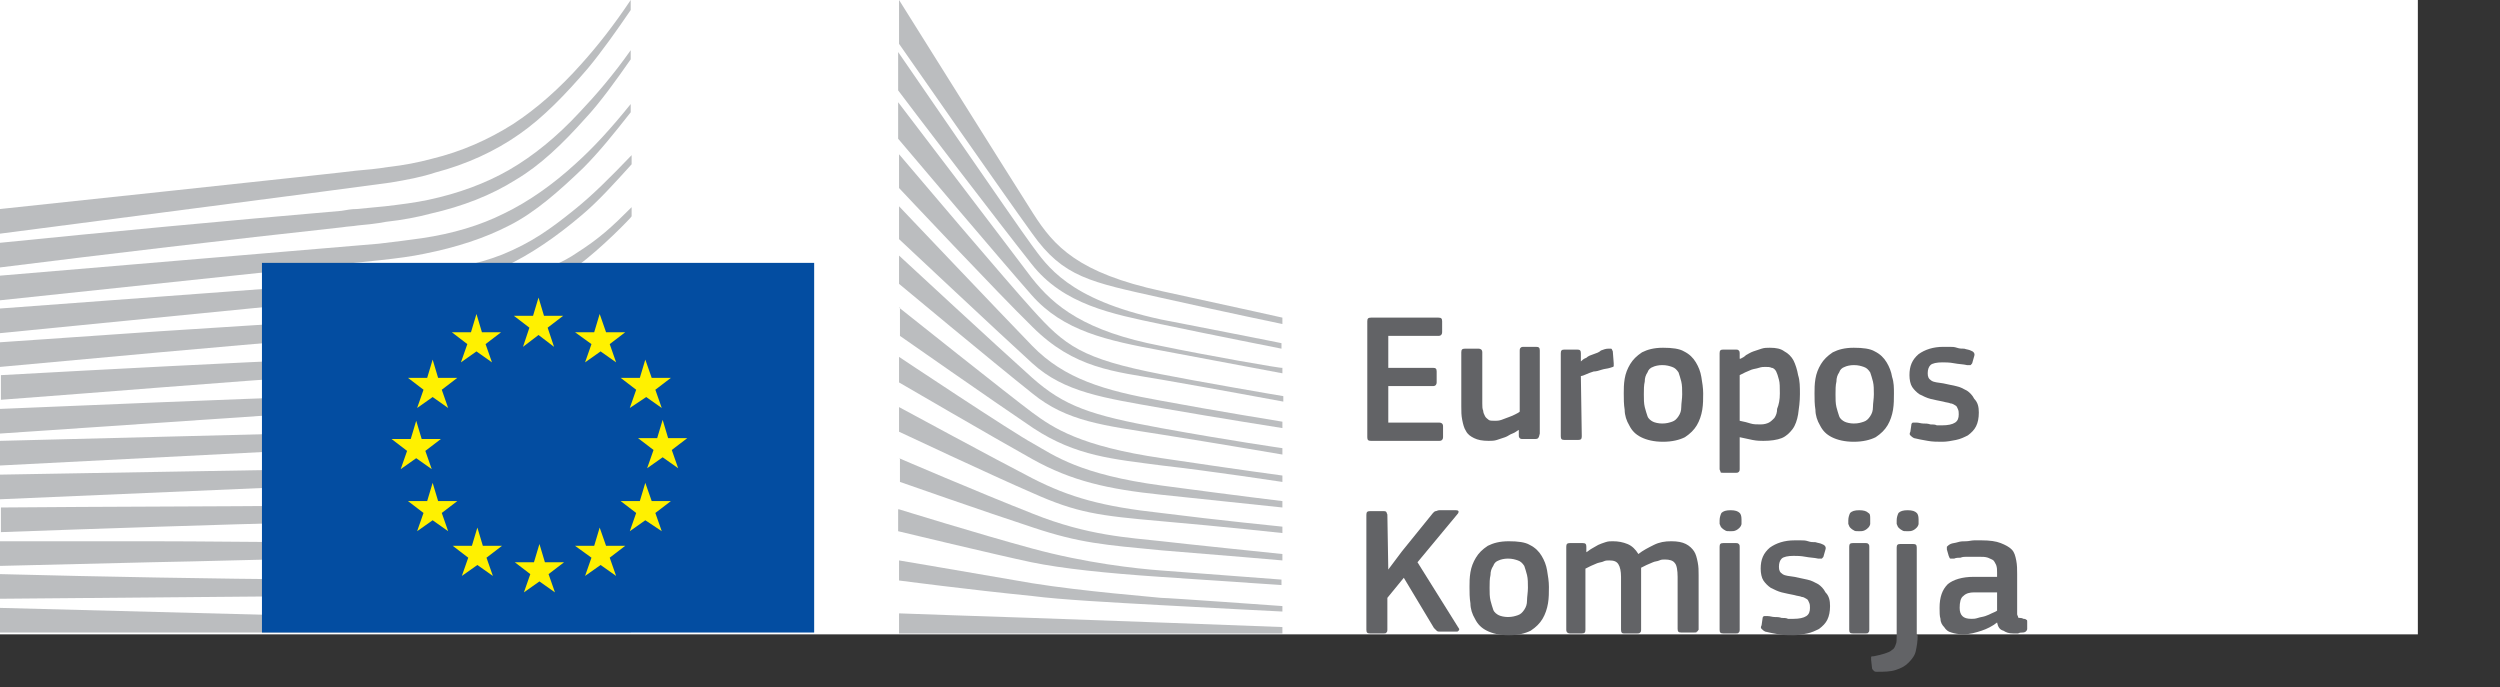 <?xml version="1.0" encoding="utf-8"?>
<!-- Generator: Adobe Illustrator 19.2.0, SVG Export Plug-In . SVG Version: 6.00 Build 0)  -->
<svg version="1.1" id="Layer_1" xmlns:sketch="http://www.bohemiancoding.com/sketch/ns"
	 xmlns="http://www.w3.org/2000/svg" xmlns:xlink="http://www.w3.org/1999/xlink" x="0px" y="0px" viewBox="0 0 273.9 75.3"
	 style="enable-background:new 0 0 273.9 75.3;" xml:space="preserve">
<rect x="0" y="0" width="273.9" height="75.3" fill="#333333" stroke="none"/>
<style type="text/css">
	.st0{fill:#FFFFFF;}
	.st1{fill:#BBBDBF;}
	.st2{fill:#034DA1;}
	.st3{fill:#FFF100;}
	.st4{fill:#626366;}
</style>
<g>
	<path id="path-3" class="st0" d="M0,0h264.9v69.5H0V0z"/>
</g>
<title>logo copy</title>
<desc>Created with Sketch.</desc>
<g id="Page-1" sketch:type="MSPage">
	<g id="Version-2-menu" transform="translate(-131, -108)" sketch:type="MSArtboardGroup">
		<g id="Site-header" transform="translate(131, 108)" sketch:type="MSLayerGroup">
			<g id="logo-copy">
				<g id="Group-20">
					<g id="Clip-39-Copy">
					</g>
					<g id="Group-18-Copy" sketch:type="MSShapeGroup">
						<path id="Fill-40" class="st1" d="M0,25.6c0,0,41.6-5.4,42.8-5.6c1.8-0.3,3.4-0.6,4.9-1.1c3.4-0.9,6.5-2.3,9.2-4.2
							c2.6-1.8,5.1-4.4,7.5-7.2c1.5-1.8,3.2-4.2,4.7-6.4V0c-1.8,2.7-3.6,5-5.4,7c-2.4,2.7-4.9,4.9-7.5,6.6c-2.7,1.7-5.6,3-8.9,3.8
							c-1.5,0.4-3,0.7-4.8,0.9c-1.2,0.2-2.3,0.3-3.5,0.4c-0.4,0.1-39,4.2-39,4.2V25.6z"/>
						<path id="Fill-41" class="st1" d="M55.8,18.6c-2.6,1.5-5.6,2.6-8.9,3.3c-1.4,0.3-3,0.5-4.7,0.7c-1,0.1-2.1,0.2-3.1,0.3
							c-0.6,0-1.1,0.1-1.7,0.2C24.6,24.2,11.9,25.4,0,26.6v2.7c12-1.5,24.7-3,37.5-4.4c0.6-0.1,1.1-0.1,1.7-0.2
							c1-0.1,2.1-0.2,3.1-0.4c1.8-0.2,3.4-0.5,4.9-0.9c3.5-0.8,6.6-2,9.3-3.7c2.7-1.6,5.1-3.9,7.6-6.7c1.6-1.7,3.4-4.2,5-6.5v-1
							c-1.9,2.7-3.8,4.9-5.6,6.8C61,15,58.4,17.1,55.8,18.6"/>
						<path id="Fill-42" class="st1" d="M63.1,17.9c-2.5,2.3-5.2,4.2-7.9,5.5c-2.6,1.3-5.6,2.2-9,2.7c-1.4,0.2-3,0.4-4.7,0.6L0,30.2
							v2.7L36.9,29l4.8-0.5c1.8-0.2,3.4-0.4,4.8-0.7c3.5-0.7,6.6-1.7,9.3-3.1c2.8-1.4,5.5-3.8,8.1-6.3c1.7-1.7,3.4-3.8,5.2-6.1v-0.9
							C67,14,65.1,16.1,63.1,17.9"/>
						<path id="Fill-43" class="st1" d="M53.1,32c-2.4,1.4-4.2,2.1-7.7,2.5c-2.1,0.2-4.2,0.3-6.3,0.4c-1,0.1-2,0.1-3,0.2
							c-6.3,0.4-12.4,0.8-18.7,1.2L0,37.5v2.7l17.5-1.6c5.7-0.5,12.2-1.1,18.7-1.6l4.7-0.4c1.8-0.1,3.3-0.3,4.7-0.5
							c3.6-0.5,6.6-1.2,9.3-2.2c2.9-1.1,5.6-2.8,8.4-4.8c2.5-1.8,5.9-5.3,5.9-5.4v-1c-2.2,2.2-3.5,3.4-6,5
							C60.2,29.8,55.2,30.8,53.1,32"/>
						<path id="Fill-44" class="st1" d="M54,37.2c-2.6,0.8-5.6,1.3-9,1.6c-1.4,0.1-2.9,0.2-4.6,0.3l-4.6,0.2
							c-11.5,0.5-23,1.1-35.7,1.8v2.7c12.1-0.9,23.9-1.9,35.8-2.7l4.6-0.3c1.8-0.1,3.3-0.2,4.7-0.4c3.5-0.4,6.6-1,9.2-1.9
							c3-0.9,5.9-2.3,8.6-4.1c2-1.3,4-2.8,6.2-4.7l0,0c-2.3,2-4.5,2.4-6.7,3.8C59.7,35.1,56.8,36.3,54,37.2"/>
						<path id="Fill-45" class="st1" d="M53.5,41.7c-2.6,0.6-5.5,1-9,1.3c-1.4,0.1-2.8,0.2-4.6,0.2l-4.6,0.2
							C23.8,43.8,12,44.3,0,44.8v2.7c11.9-0.8,23.6-1.6,35.4-2.4l4.6-0.3c1.8-0.1,3.3-0.2,4.6-0.3c3.6-0.3,6.5-0.8,9.2-1.5
							c3-0.8,6-1.9,8.7-3.4c2.1-1.1,4.3-2.5,6.5-4.2v-1.2c-2.4,1.7-4.7,3.2-7,4.3C59.4,40,56.5,41,53.5,41.7"/>
						<path id="Fill-46" class="st1" d="M53.1,46.1c-2.6,0.5-5.5,0.8-9,1c-1.3,0.1-2.7,0.1-4.5,0.2L0,48.3V51l35.1-1.8l4.6-0.2
							c1.8-0.1,3.2-0.2,4.6-0.3c3.5-0.3,6.4-0.7,9.1-1.2c3.1-0.6,6-1.6,8.8-2.8c2.3-1,4.5-2.1,6.9-3.6V40c-2.5,1.5-4.9,2.7-7.3,3.6
							C59.1,44.7,56.1,45.6,53.1,46.1"/>
						<path id="Fill-47" class="st1" d="M52.8,50.5c-4.9,0.7-9.9,0.7-14.7,0.8c-1.1,0-2.2,0-3.3,0.1L0,52v2.7l34.9-1.5
							c1.1-0.1,2.2-0.1,3.3-0.1c4.9-0.2,9.9-0.4,14.8-1.2c3.1-0.5,6.1-1.2,8.9-2.2c2.3-0.8,4.7-1.8,7.2-3v-1
							c-2.6,1.2-5.1,2.2-7.5,2.9C58.8,49.5,55.9,50.1,52.8,50.5"/>
						<path id="Fill-48" class="st1" d="M52.6,55c-4.6,0.4-9.2,0.4-13.7,0.4c-1.4,0-2.8,0-4.2,0c-11.5,0.1-23,0.1-34.6,0.2v2.7
							c11.1-0.4,22.9-0.8,34.7-1.1c1.4,0,2.8-0.1,4.2-0.1c4.5-0.1,9.2-0.2,13.8-0.7c3.2-0.3,6.1-0.9,8.9-1.6c2.4-0.6,5-1.4,7.5-2.4
							v-1c-2.6,0.9-5.2,1.7-7.7,2.3C58.6,54.3,55.7,54.7,52.6,55"/>
						<path id="Fill-49" class="st1" d="M52.4,59.4c-1.9,0.1-4,0.1-6.3,0.1c-0.9,0-1.8,0-2.6,0l-9-0.1c-6.1,0-12.2-0.1-17.9-0.1
							L0,59.3V62l16.6-0.4c5.7-0.1,11.8-0.3,17.9-0.4l9-0.1c2.5,0,5.7-0.1,9-0.3c3.2-0.2,6.1-0.5,9-1c2.5-0.4,5.1-1,7.7-1.6v-1
							c-2.7,0.6-5.3,1.1-7.9,1.5C58.5,59,55.6,59.3,52.4,59.4"/>
						<path id="Fill-50" class="st1" d="M43.3,63.6l-8.9-0.1C23,63.4,11.6,63.2,0,62.9v2.7c11.1-0.1,22.8-0.2,34.4-0.3l8.9-0.1
							c3-0.1,6-0.1,8.9-0.2c6.1-0.2,11.6-0.6,16.8-1.3v-0.9c-5.2,0.6-10.7,0.9-16.8,0.9C49.3,63.7,46.3,63.7,43.3,63.6"/>
						<path id="Fill-51" class="st1" d="M69.1,68.4L0,66.6v2.7h69.1V68.4z"/>
						<path id="Fill-52" class="st1" d="M62.9,23c-2.6,2.1-4.7,3.6-7.9,4.9c-2.8,1.1-5.8,1.6-9.2,2.1c-2.2,0.3-4.5,0.8-6.7,0.9
							c-0.9,0.1-1.8,0.1-2.7,0.2L0,33.8v2.7l36.5-3.6l4.7-0.4c1.8-0.2,3.3-0.4,4.8-0.6c3.5-0.6,6.6-1.4,9.3-2.7
							c2.8-1.3,5.7-3.3,8.4-5.6c1.8-1.5,3.6-3.5,5.5-5.6v-1C66.8,19.5,64.9,21.4,62.9,23"/>
						<path id="Fill-53" class="st1" d="M98.5,0c0,0,12.4,19.8,14.7,23.4c2.3,3.6,4.9,6.5,14.1,8.5s13.2,2.9,13.2,2.9v0.7
							c0,0-5.8-1.2-13.4-2.9s-10.6-2.2-14-7c-2.9-4-14.6-20.8-14.6-20.8V0z"/>
						<path id="Fill-54" class="st1" d="M98.5,22.6c0,0,11.3,11.9,14.6,15.3c3.5,3.6,7.9,4.9,14.1,6c5.9,1.1,13.3,2.3,13.3,2.3v0.7
							c0,0-7-1.1-13.3-2.2c-6.2-1.1-10.6-1.7-14.1-4.9c-3.2-2.9-14.6-13.6-14.6-13.6V22.6z"/>
						<path id="Fill-55" class="st1" d="M98.5,28c0,0,10.8,10,14.6,13.4c3.5,3.1,6.4,4.1,14.1,5.5s13.3,2.2,13.3,2.2v0.7
							c0,0-7-1.2-13.3-2.2s-10.3-1.4-14.1-4.5c-4.4-3.5-14.6-12-14.6-12V28z"/>
						<path id="Fill-56" class="st1" d="M98.5,33.7c0,0,12.3,9.8,14.6,11.5c2.3,1.7,5.3,3.7,14.2,5c8.7,1.3,13.2,1.9,13.2,1.9v0.7
							c0,0-7.9-1.2-13.2-1.8c-5.3-0.7-9.4-1-14.1-4.1c-4.6-3.1-14.6-10.1-14.6-10.1v-3.1H98.5z"/>
						<path id="Fill-57" class="st1" d="M98.5,39.1c0,0,12.3,8.2,14.7,9.5c2.3,1.3,5.1,3.4,14.1,4.6c9,1.2,13.2,1.7,13.2,1.7v0.7
							c0,0-7.5-0.8-13.3-1.4c-5.8-0.6-9.8-1.5-14.1-3.9c-4.3-2.4-14.6-8.4-14.6-8.4V39.1z"/>
						<path id="Fill-58" class="st1" d="M98.5,44.6c0,0,10.9,5.9,14.6,7.8c4.1,2.1,7.7,3.1,14.1,3.8c6.3,0.8,13.3,1.5,13.3,1.5v0.7
							c0,0-6.4-0.7-13.3-1.3c-6.8-0.6-9.2-0.9-14.1-3.1c-4.4-1.9-14.6-6.7-14.6-6.7V44.6z"/>
						<path id="Fill-59" class="st1" d="M98.5,50.2c0,0,8.6,3.7,14.7,6.1c6,2.4,10.5,2.6,14.1,3c1.6,0.2,13.2,1.4,13.2,1.4v0.7
							c0,0-6.9-0.6-13.2-1.1c-6.3-0.6-9-0.8-14.1-2.5c-5.2-1.7-14.6-5-14.6-5v-2.6H98.5z"/>
						<path id="Fill-60" class="st1" d="M98.5,55.8c0,0,8.7,2.7,14.6,4.3s11.4,2.2,14.1,2.4s13.2,1,13.2,1v0.6c0,0-6-0.4-13.3-0.9
							c-5.9-0.4-10.7-0.9-14.1-1.6c-3.8-0.8-14.6-3.4-14.6-3.4v-2.4H98.5z"/>
						<path id="Fill-61" class="st1" d="M98.5,61.4c0,0,7.1,1.2,14.6,2.5c5.6,0.9,13.3,1.5,14.1,1.6c0.8,0,13.3,0.9,13.3,0.9V67
							c0,0-8-0.4-13.3-0.7c-5.5-0.3-11-0.6-14.1-1c-7-0.7-14.6-1.7-14.6-1.7V61.4z"/>
						<path id="Fill-62" class="st1" d="M98.5,67.2c0,0,11.2,0.4,14.6,0.5s27.4,1,27.4,1v0.7h-42V67.2z"/>
						<path id="Fill-63" class="st1" d="M127.2,35c-10.2-2.2-12.5-5.9-14.2-8.2S98.4,5.7,98.4,5.7v4.2c0.5,0.7,11.5,15.1,14.6,19
							c3.5,4.5,8.9,5.5,14.1,6.6c5.2,1.1,13.3,2.7,13.3,2.7v-0.6C140.5,37.6,129.8,35.5,127.2,35"/>
						<path id="Fill-64" class="st1" d="M127.2,37.9c-8.3-1.6-11.7-4.3-14.2-7.5c-2.4-3.2-14.6-19.2-14.6-19.2v4
							c0.5,0.6,11.6,13.7,14.6,17.1c3.5,4,8.3,5,14.2,6.1s13.3,2.5,13.3,2.5v-0.6C140.5,40.4,132,38.9,127.2,37.9"/>
						<path id="Fill-65" class="st1" d="M127.2,41c-8.7-1.7-10.5-3.1-14.1-7.1c-2.3-2.5-14.1-16.4-14.6-17v3.7
							c0,0,11,11.7,14.6,15.2c4.6,4.6,9,4.9,14.2,5.8c5.2,0.9,13.3,2.4,13.3,2.4v-0.6C140.5,43.4,130.7,41.7,127.2,41"/>
						<path id="Fill-66" class="st2" d="M89.3,28.8H28.7v40.5h60.5V28.8H89.3z"/>
						<path id="Fill-67" class="st3" d="M59.6,34.6h2.1L60,35.9l0.7,2.1L59,36.7L57.3,38l0.7-2.1l-1.7-1.3h2.1l0.6-2L59.6,34.6z"/>
						<path id="Fill-68" class="st3" d="M59.7,61.6h2.1l-1.7,1.3l0.7,2l-1.7-1.2l-1.7,1.2l0.7-2l-1.7-1.3h2.1l0.6-2L59.7,61.6z"/>
						<path id="Fill-69" class="st3" d="M66.4,59.8h2.1l-1.7,1.3l0.7,2l-1.7-1.2l-1.7,1.2l0.7-2L63,59.8h2.1l0.6-2L66.4,59.8z"/>
						<path id="Fill-70" class="st3" d="M66.4,36.4h2.1l-1.7,1.3l0.7,2l-1.7-1.2l-1.7,1.2l0.7-2L63,36.4h2.1l0.6-2L66.4,36.4z"/>
						<path id="Fill-71" class="st3" d="M71.4,41.4h2.1l-1.7,1.3l0.7,2l-1.7-1.2L69,44.7l0.7-2L68,41.4h2.1l0.6-2L71.4,41.4z"/>
						<path id="Fill-72" class="st3" d="M71.4,54.9h2.1l-1.7,1.3l0.7,2L70.7,57L69,58.2l0.7-2L68,54.9h2.1l0.6-2L71.4,54.9z"/>
						<path id="Fill-73" class="st3" d="M73.2,48h2.1l-1.7,1.3l0.7,2l-1.7-1.2l-1.7,1.2l0.7-2L69.9,48H72l0.6-2L73.2,48z"/>
						<path id="Fill-74" class="st3" d="M52.8,36.4h2.1l-1.7,1.3l0.7,2l-1.7-1.2l-1.7,1.2l0.7-2l-1.7-1.3h2.1l0.6-2L52.8,36.4z"/>
						<path id="Fill-75" class="st3" d="M48,41.4h2.1l-1.7,1.3l0.7,2l-1.7-1.2l-1.7,1.2l0.7-2l-1.7-1.3h2.1l0.6-2L48,41.4z"/>
						<path id="Fill-76" class="st3" d="M46.2,48.1h2.1l-1.7,1.3l0.7,2l-1.7-1.2l-1.7,1.2l0.7-2l-1.7-1.3H45l0.6-2L46.2,48.1z"/>
						<path id="Fill-77" class="st3" d="M48,54.9h2.1l-1.7,1.3l0.7,2L47.4,57l-1.7,1.2l0.7-2l-1.7-1.3h2.1l0.6-2L48,54.9z"/>
						<path id="Fill-78" class="st3" d="M52.9,59.8H55l-1.7,1.3l0.7,2l-1.7-1.2l-1.7,1.2l0.7-2l-1.7-1.3h2.1l0.6-2L52.9,59.8z"/>
					</g>
				</g>
			</g>
		</g>
	</g>
</g>
<g>
	<path class="st4" d="M149.8,35.2c0-0.3,0.1-0.4,0.4-0.4h7.4c0.3,0,0.4,0.1,0.4,0.4v1.2c0,0.2-0.1,0.4-0.4,0.4h-5.5v3.5h4.9
		c0.3,0,0.4,0.1,0.4,0.4v1.2c0,0.2-0.1,0.4-0.4,0.4h-4.9v4h5.6c0.2,0,0.4,0.1,0.4,0.4v1.2c0,0.2-0.1,0.4-0.4,0.4h-7.5
		c-0.3,0-0.4-0.1-0.4-0.4V35.2z"/>
	<path class="st4" d="M168.2,48.1h-1.4c-0.1,0-0.2,0-0.3-0.1s-0.1-0.2-0.1-0.3v-0.6l0,0c-0.2,0.1-0.4,0.3-0.7,0.4
		c-0.3,0.1-0.5,0.3-0.8,0.4c-0.3,0.1-0.6,0.2-0.9,0.3s-0.6,0.1-0.9,0.1c-0.7,0-1.2-0.1-1.6-0.3c-0.4-0.2-0.7-0.4-0.9-0.8
		c-0.2-0.3-0.3-0.7-0.4-1.2c-0.1-0.5-0.1-0.9-0.1-1.5v-5.9c0-0.3,0.1-0.4,0.4-0.4h1.5c0.2,0,0.4,0.1,0.4,0.4v5.6
		c0,0.3,0,0.6,0.1,0.8c0,0.2,0.1,0.4,0.2,0.6c0.1,0.2,0.3,0.3,0.4,0.4s0.4,0.1,0.7,0.1c0.2,0,0.4,0,0.7-0.1s0.5-0.2,0.8-0.3
		s0.5-0.2,0.7-0.3s0.4-0.2,0.5-0.3v-6.7c0-0.1,0-0.2,0.1-0.3s0.2-0.1,0.3-0.1h1.4c0.3,0,0.4,0.1,0.4,0.4v9.1
		C168.6,48,168.5,48.1,168.2,48.1z"/>
	<path class="st4" d="M173.3,47.8c0,0.3-0.1,0.4-0.4,0.4h-1.5c-0.3,0-0.4-0.1-0.4-0.4v-9.1c0-0.3,0.1-0.4,0.4-0.4h1.4
		c0.3,0,0.4,0.1,0.4,0.4v0.9l0,0c0.1-0.1,0.3-0.3,0.6-0.4c0.2-0.2,0.5-0.3,0.8-0.4c0.3-0.1,0.6-0.2,0.8-0.4c0.3-0.1,0.5-0.2,0.8-0.2
		c0.1,0,0.2,0,0.3,0s0.1,0.1,0.2,0.3l0.1,1.3c0,0.1,0,0.3,0,0.3c0,0.1-0.1,0.1-0.4,0.2c-0.3,0.1-0.6,0.1-0.9,0.2s-0.6,0.2-0.9,0.2
		c-0.3,0.1-0.6,0.2-0.8,0.3s-0.5,0.2-0.6,0.2L173.3,47.8L173.3,47.8z"/>
	<path class="st4" d="M186.6,43.1c0,0.6,0,1.2-0.1,1.8s-0.3,1.2-0.6,1.7s-0.7,0.9-1.3,1.3c-0.6,0.3-1.4,0.5-2.4,0.5
		s-1.8-0.2-2.4-0.5s-1-0.7-1.3-1.3c-0.3-0.5-0.5-1.1-0.5-1.7c-0.1-0.6-0.1-1.2-0.1-1.8c0-0.5,0-1,0.1-1.6s0.3-1.1,0.6-1.6
		s0.7-0.9,1.3-1.3c0.6-0.3,1.3-0.5,2.3-0.5s1.8,0.1,2.3,0.4c0.6,0.3,1,0.7,1.3,1.2s0.5,1,0.6,1.6C186.5,41.9,186.6,42.5,186.6,43.1z
		 M184.3,43.2c0-0.5,0-1-0.1-1.4s-0.2-0.7-0.3-1c-0.2-0.3-0.4-0.5-0.7-0.6s-0.6-0.2-1.1-0.2c-0.4,0-0.8,0.1-1,0.2
		c-0.3,0.1-0.5,0.3-0.6,0.6c-0.2,0.3-0.3,0.6-0.3,1c-0.1,0.4-0.1,0.9-0.1,1.4s0,1,0.1,1.4s0.2,0.7,0.3,1s0.4,0.5,0.6,0.6
		s0.6,0.2,1,0.2c0.5,0,0.8-0.1,1.1-0.2c0.3-0.1,0.5-0.3,0.7-0.6s0.3-0.6,0.3-1S184.3,43.7,184.3,43.2z"/>
	<path class="st4" d="M197.2,43.2c0,0.8-0.1,1.5-0.2,2.2c-0.1,0.6-0.3,1.2-0.6,1.6c-0.3,0.4-0.7,0.8-1.2,1s-1.2,0.3-2,0.3
		c-0.3,0-0.7,0-1.2-0.1s-0.9-0.2-1.4-0.3l0,0v3.5c0,0.1,0,0.2-0.1,0.3s-0.2,0.1-0.3,0.1h-1.4c-0.2,0-0.3,0-0.3-0.1s-0.1-0.2-0.1-0.3
		V38.7c0-0.3,0.1-0.4,0.4-0.4h1.4c0.1,0,0.2,0,0.3,0.1s0.1,0.2,0.1,0.3v0.6h0.1c0.2-0.1,0.4-0.2,0.6-0.4c0.2-0.1,0.5-0.3,0.8-0.4
		c0.3-0.1,0.6-0.2,0.9-0.3s0.6-0.1,0.9-0.1c0.7,0,1.2,0.1,1.6,0.4c0.4,0.2,0.8,0.6,1,1s0.4,1,0.5,1.6
		C197.2,41.7,197.2,42.4,197.2,43.2z M195,43.1c0-0.6,0-1.2-0.1-1.5c-0.1-0.4-0.2-0.7-0.3-0.9s-0.3-0.4-0.5-0.4
		c-0.2-0.1-0.4-0.1-0.7-0.1c-0.2,0-0.4,0-0.7,0.1s-0.5,0.1-0.8,0.2c-0.2,0.1-0.5,0.2-0.7,0.3s-0.4,0.2-0.6,0.3v5
		c0.5,0.1,0.9,0.2,1.2,0.3s0.7,0.1,1.1,0.1c0.4,0,0.7-0.1,0.9-0.2c0.2-0.1,0.4-0.3,0.6-0.5c0.2-0.3,0.3-0.6,0.3-1
		C194.9,44.3,195,43.8,195,43.1z"/>
	<path class="st4" d="M207.5,43.1c0,0.6,0,1.2-0.1,1.8s-0.3,1.2-0.6,1.7s-0.7,0.9-1.3,1.3c-0.6,0.3-1.4,0.5-2.4,0.5
		s-1.8-0.2-2.4-0.5s-1-0.7-1.3-1.3c-0.3-0.5-0.5-1.1-0.5-1.7c-0.1-0.6-0.1-1.2-0.1-1.8c0-0.5,0-1,0.1-1.6s0.3-1.1,0.6-1.6
		s0.7-0.9,1.3-1.3c0.6-0.3,1.3-0.5,2.3-0.5s1.8,0.1,2.3,0.4c0.6,0.3,1,0.7,1.3,1.2s0.5,1,0.6,1.6C207.5,41.9,207.5,42.5,207.5,43.1z
		 M205.3,43.2c0-0.5,0-1-0.1-1.4s-0.2-0.7-0.3-1c-0.2-0.3-0.4-0.5-0.7-0.6s-0.6-0.2-1.1-0.2c-0.4,0-0.8,0.1-1,0.2
		c-0.3,0.1-0.5,0.3-0.6,0.6c-0.2,0.3-0.3,0.6-0.3,1c-0.1,0.4-0.1,0.9-0.1,1.4s0,1,0.1,1.4s0.2,0.7,0.3,1s0.4,0.5,0.6,0.6
		s0.6,0.2,1,0.2c0.5,0,0.8-0.1,1.1-0.2c0.3-0.1,0.5-0.3,0.7-0.6s0.3-0.6,0.3-1S205.3,43.7,205.3,43.2z"/>
	<path class="st4" d="M216.8,45.2c0,0.6-0.1,1.1-0.3,1.5s-0.5,0.7-0.9,1c-0.4,0.2-0.8,0.4-1.3,0.5s-1,0.2-1.5,0.2s-1.1,0-1.6-0.1
		c-0.6-0.1-1.1-0.2-1.5-0.3c-0.2-0.1-0.3-0.2-0.4-0.3s-0.1-0.2,0-0.4l0.1-0.7c0-0.2,0.1-0.3,0.2-0.3s0.2,0,0.4,0s0.5,0.1,0.7,0.1
		c0.3,0,0.5,0,0.8,0.1c0.3,0,0.5,0,0.7,0.1c0.2,0,0.4,0,0.6,0c0.6,0,1.1-0.1,1.4-0.3s0.4-0.5,0.4-0.9c0-0.2,0-0.4-0.1-0.6
		s-0.1-0.3-0.3-0.4s-0.3-0.2-0.5-0.2c-0.2-0.1-0.5-0.1-0.8-0.2c-0.5-0.1-1-0.2-1.4-0.3s-0.8-0.3-1.2-0.5c-0.3-0.2-0.6-0.5-0.8-0.8
		s-0.3-0.8-0.3-1.3c0-1,0.3-1.7,1-2.3c0.7-0.5,1.6-0.8,2.7-0.8c0.2,0,0.4,0,0.7,0s0.5,0,0.8,0.1s0.5,0.1,0.8,0.1
		c0.3,0.1,0.5,0.1,0.7,0.2c0.3,0.1,0.5,0.3,0.4,0.6l-0.2,0.7c0,0.1-0.1,0.2-0.2,0.3c-0.1,0-0.2,0-0.4,0c-0.4-0.1-0.9-0.1-1.4-0.2
		s-1-0.1-1.3-0.1c-0.6,0-1.1,0.1-1.3,0.3s-0.3,0.5-0.3,0.9s0.1,0.6,0.4,0.8s0.7,0.2,1.3,0.3c0.5,0.1,0.9,0.2,1.4,0.3
		s0.8,0.3,1.2,0.5c0.3,0.2,0.6,0.5,0.8,0.9C216.7,44.1,216.8,44.6,216.8,45.2z"/>
	<path class="st4" d="M152.1,62.4l1.5-2l3.4-4.2c0.1-0.1,0.2-0.2,0.3-0.2s0.2-0.1,0.4-0.1h1.8c0.1,0,0.2,0,0.3,0.1
		c0,0.1,0,0.2-0.1,0.3l-4.4,5.3l4.5,7.2c0.1,0.1,0.1,0.2,0,0.3s-0.1,0.1-0.2,0.1h-1.8c-0.2,0-0.3,0-0.4-0.1
		c-0.1-0.1-0.2-0.2-0.3-0.3l-3.3-5.5l-1.8,2.2V69c0,0.1,0,0.2-0.1,0.3s-0.1,0.1-0.3,0.1h-1.5c-0.3,0-0.4-0.1-0.4-0.4V56.4
		c0-0.3,0.1-0.4,0.4-0.4h1.5c0.1,0,0.2,0,0.3,0.1c0,0.1,0.1,0.2,0.1,0.3L152.1,62.4L152.1,62.4z"/>
	<path class="st4" d="M169.7,64.3c0,0.6,0,1.2-0.1,1.8s-0.3,1.2-0.6,1.7s-0.7,0.9-1.3,1.3c-0.6,0.3-1.4,0.5-2.4,0.5
		s-1.8-0.2-2.4-0.5s-1-0.7-1.3-1.3c-0.3-0.5-0.5-1.1-0.5-1.7c-0.1-0.6-0.1-1.2-0.1-1.8c0-0.5,0-1,0.1-1.6s0.3-1.1,0.6-1.6
		s0.7-0.9,1.3-1.3c0.6-0.3,1.3-0.5,2.3-0.5s1.8,0.1,2.3,0.4c0.6,0.3,1,0.7,1.3,1.2s0.5,1,0.6,1.6C169.6,63.1,169.7,63.7,169.7,64.3z
		 M167.4,64.4c0-0.5,0-1-0.1-1.4s-0.2-0.7-0.3-1c-0.2-0.3-0.4-0.5-0.7-0.6s-0.6-0.2-1.1-0.2c-0.4,0-0.8,0.1-1,0.2
		c-0.3,0.1-0.5,0.3-0.6,0.6c-0.2,0.3-0.3,0.6-0.3,1c-0.1,0.4-0.1,0.9-0.1,1.4s0,1,0.1,1.4s0.2,0.7,0.3,1s0.4,0.5,0.6,0.6
		s0.6,0.2,1,0.2c0.5,0,0.8-0.1,1.1-0.2s0.5-0.3,0.7-0.6c0.2-0.3,0.3-0.6,0.3-1S167.4,64.9,167.4,64.4z"/>
	<path class="st4" d="M185.9,69.2c0,0.1-0.1,0.1-0.3,0.1h-1.4c-0.3,0-0.4-0.1-0.4-0.4v-5.7c0-0.7-0.1-1.3-0.3-1.5
		c-0.2-0.3-0.6-0.4-1.1-0.4c-0.2,0-0.4,0-0.6,0.1c-0.2,0.1-0.5,0.1-0.7,0.2c-0.2,0.1-0.5,0.2-0.7,0.3s-0.4,0.2-0.6,0.3
		c0,0.1,0,0.2,0,0.4s0,0.4,0,0.6V69c0,0.1,0,0.2-0.1,0.3c-0.1,0.1-0.2,0.1-0.3,0.1h-1.5c-0.2,0-0.3-0.1-0.3-0.4v-5.8
		c0-0.6-0.1-1.1-0.3-1.4c-0.2-0.3-0.5-0.4-1-0.4c-0.2,0-0.4,0-0.6,0.1s-0.4,0.1-0.7,0.2c-0.2,0.1-0.5,0.2-0.7,0.3s-0.4,0.2-0.6,0.3
		V69c0,0.3-0.1,0.4-0.4,0.4H172c-0.2,0-0.4-0.1-0.4-0.4v-9.1c0-0.3,0.1-0.4,0.4-0.4h1.4c0.3,0,0.4,0.1,0.4,0.4v0.6l0,0
		c0.2-0.1,0.4-0.3,0.6-0.4s0.5-0.3,0.7-0.4s0.5-0.2,0.8-0.3s0.5-0.1,0.8-0.1c0.6,0,1.1,0.1,1.6,0.3s0.9,0.6,1.2,1.1
		c0.5-0.4,1.1-0.7,1.7-1c0.6-0.3,1.2-0.4,1.9-0.4s1.2,0.1,1.6,0.3c0.4,0.2,0.7,0.5,0.9,0.8s0.3,0.7,0.4,1.2c0.1,0.5,0.1,0.9,0.1,1.4
		v6C186,69.1,186,69.2,185.9,69.2z"/>
	<path class="st4" d="M190.8,56.9c0,0.2,0,0.3,0,0.5c0,0.1-0.1,0.3-0.2,0.4c-0.1,0.1-0.2,0.2-0.4,0.3s-0.4,0.1-0.6,0.1
		c-0.3,0-0.5,0-0.6-0.1c-0.2-0.1-0.3-0.2-0.4-0.3c-0.1-0.1-0.1-0.2-0.2-0.4c0-0.1,0-0.3,0-0.4c0-0.3,0.1-0.6,0.2-0.8
		c0.2-0.2,0.5-0.3,1-0.3s0.8,0.1,1,0.3C190.7,56.3,190.8,56.5,190.8,56.9z M190.6,69c0,0.1,0,0.2-0.1,0.3s-0.1,0.1-0.3,0.1h-1.4
		c-0.3,0-0.4-0.1-0.4-0.4v-9.1c0-0.3,0.1-0.4,0.4-0.4h1.4c0.1,0,0.2,0,0.3,0.1s0.1,0.2,0.1,0.3V69z"/>
	<path class="st4" d="M200.5,66.4c0,0.6-0.1,1.1-0.3,1.5s-0.5,0.7-0.9,1c-0.4,0.2-0.8,0.4-1.3,0.5s-1,0.2-1.5,0.2s-1.1,0-1.6-0.1
		c-0.6-0.1-1.1-0.2-1.5-0.3c-0.2-0.1-0.3-0.2-0.4-0.3s-0.1-0.2,0-0.4l0.1-0.7c0-0.2,0.1-0.3,0.2-0.3s0.2,0,0.4,0s0.5,0.1,0.7,0.1
		c0.3,0,0.5,0,0.8,0.1c0.3,0,0.5,0,0.7,0.1c0.2,0,0.4,0,0.6,0c0.6,0,1.1-0.1,1.4-0.3s0.4-0.5,0.4-0.9c0-0.2,0-0.4-0.1-0.6
		s-0.1-0.3-0.3-0.4s-0.3-0.2-0.5-0.2c-0.2-0.1-0.5-0.1-0.8-0.2c-0.5-0.1-1-0.2-1.4-0.3c-0.4-0.1-0.8-0.3-1.2-0.5
		c-0.3-0.2-0.6-0.5-0.8-0.8s-0.3-0.8-0.3-1.3c0-1,0.3-1.7,1-2.3c0.7-0.5,1.6-0.8,2.7-0.8c0.2,0,0.4,0,0.7,0s0.5,0,0.8,0.1
		s0.5,0.1,0.8,0.1c0.3,0.1,0.5,0.1,0.7,0.2c0.3,0.1,0.5,0.3,0.4,0.6l-0.2,0.7c0,0.1-0.1,0.2-0.2,0.3c-0.1,0-0.2,0-0.4,0
		c-0.4-0.1-0.9-0.1-1.4-0.2s-1-0.1-1.3-0.1c-0.6,0-1.1,0.1-1.3,0.3s-0.3,0.5-0.3,0.9s0.1,0.6,0.4,0.8s0.7,0.2,1.3,0.3
		c0.5,0.1,0.9,0.2,1.4,0.3s0.8,0.3,1.2,0.5c0.3,0.2,0.6,0.5,0.8,0.9C200.4,65.3,200.5,65.8,200.5,66.4z"/>
	<path class="st4" d="M204.9,56.9c0,0.2,0,0.3,0,0.5c0,0.1-0.1,0.3-0.2,0.4c-0.1,0.1-0.2,0.2-0.4,0.3s-0.4,0.1-0.6,0.1
		c-0.3,0-0.5,0-0.6-0.1c-0.2-0.1-0.3-0.2-0.4-0.3c-0.1-0.1-0.1-0.2-0.2-0.4c0-0.1,0-0.3,0-0.4c0-0.3,0.1-0.6,0.2-0.8
		c0.2-0.2,0.5-0.3,1-0.3s0.8,0.1,1,0.3C204.9,56.3,204.9,56.5,204.9,56.9z M204.8,69c0,0.1,0,0.2-0.1,0.3s-0.1,0.1-0.3,0.1H203
		c-0.3,0-0.4-0.1-0.4-0.4v-9.1c0-0.3,0.1-0.4,0.4-0.4h1.4c0.1,0,0.2,0,0.3,0.1s0.1,0.2,0.1,0.3V69z"/>
	<path class="st4" d="M210.1,69.6c0,0.7-0.1,1.2-0.2,1.7c-0.1,0.5-0.4,0.9-0.8,1.3s-0.8,0.6-1.4,0.8c-0.6,0.2-1.3,0.2-2.1,0.2
		c-0.1,0-0.2,0-0.3-0.1s-0.2-0.2-0.2-0.3l-0.1-0.9c0-0.2,0-0.3,0-0.3c0-0.1,0.1-0.1,0.3-0.1c0.5-0.1,0.9-0.2,1.2-0.3
		c0.3-0.1,0.6-0.2,0.8-0.4c0.2-0.1,0.3-0.3,0.4-0.6c0.1-0.2,0.1-0.5,0.1-0.9V60c0-0.3,0.1-0.4,0.4-0.4h1.4c0.3,0,0.4,0.1,0.4,0.4
		v9.6H210.1z M210.2,56.9c0,0.2,0,0.3,0,0.5c0,0.1-0.1,0.3-0.2,0.4c-0.1,0.1-0.2,0.2-0.4,0.3s-0.4,0.1-0.6,0.1c-0.3,0-0.5,0-0.6-0.1
		c-0.2-0.1-0.3-0.2-0.4-0.3c-0.1-0.1-0.1-0.2-0.2-0.4c0-0.1,0-0.3,0-0.4c0-0.3,0.1-0.6,0.2-0.8c0.2-0.2,0.5-0.3,1-0.3s0.8,0.1,1,0.3
		C210.1,56.3,210.2,56.5,210.2,56.9z"/>
	<path class="st4" d="M218.8,68.2c-0.5,0.4-1.1,0.7-1.7,0.9c-0.6,0.2-1.3,0.4-2,0.4c-0.5,0-1-0.1-1.3-0.2c-0.4-0.1-0.6-0.3-0.8-0.6
		c-0.2-0.2-0.4-0.5-0.4-0.9c-0.1-0.3-0.1-0.7-0.1-1.2c0-1.2,0.3-2,0.9-2.6c0.6-0.5,1.6-0.8,2.8-0.8h2.6v-0.5c0-0.3,0-0.5-0.1-0.8
		c-0.1-0.2-0.2-0.4-0.3-0.5s-0.4-0.2-0.6-0.3c-0.3-0.1-0.6-0.1-1-0.1c-0.2,0-0.4,0-0.6,0s-0.5,0-0.7,0s-0.5,0-0.7,0.1
		c-0.2,0-0.5,0-0.7,0.1c-0.2,0-0.3,0-0.4,0c-0.1,0-0.1-0.1-0.2-0.3l-0.2-0.7c0-0.1,0-0.2,0-0.3c0.1-0.1,0.2-0.2,0.4-0.3
		s0.5-0.1,0.8-0.2c0.3-0.1,0.6-0.1,0.9-0.1c0.3,0,0.6-0.1,0.9-0.1c0.3,0,0.6,0,0.8,0c0.9,0,1.6,0.1,2.1,0.3s0.9,0.4,1.2,0.7
		s0.4,0.7,0.5,1.2s0.1,1,0.1,1.5v3.9c0,0.2,0,0.4,0,0.5s0.1,0.2,0.1,0.3s0.1,0.1,0.2,0.1c0.1,0,0.2,0,0.4,0.1c0.1,0,0.2,0,0.3,0.1
		c0.1,0,0.1,0.1,0.1,0.2v0.8c0,0.2-0.2,0.4-0.5,0.4c-0.2,0-0.3,0-0.5,0.1c-0.2,0-0.3,0-0.5,0c-0.5,0-0.8-0.1-1.1-0.3
		C219.1,69,218.9,68.7,218.8,68.2L218.8,68.2z M218.7,64.9h-2.4c-0.5,0-0.9,0.1-1.2,0.4c-0.3,0.2-0.4,0.7-0.4,1.3
		c0,0.4,0.1,0.7,0.3,0.9s0.5,0.3,1,0.3c0.2,0,0.4,0,0.7-0.1s0.5-0.1,0.8-0.2s0.5-0.2,0.7-0.3c0.2-0.1,0.5-0.2,0.6-0.3v-2H218.7z"/>
</g>
</svg>
